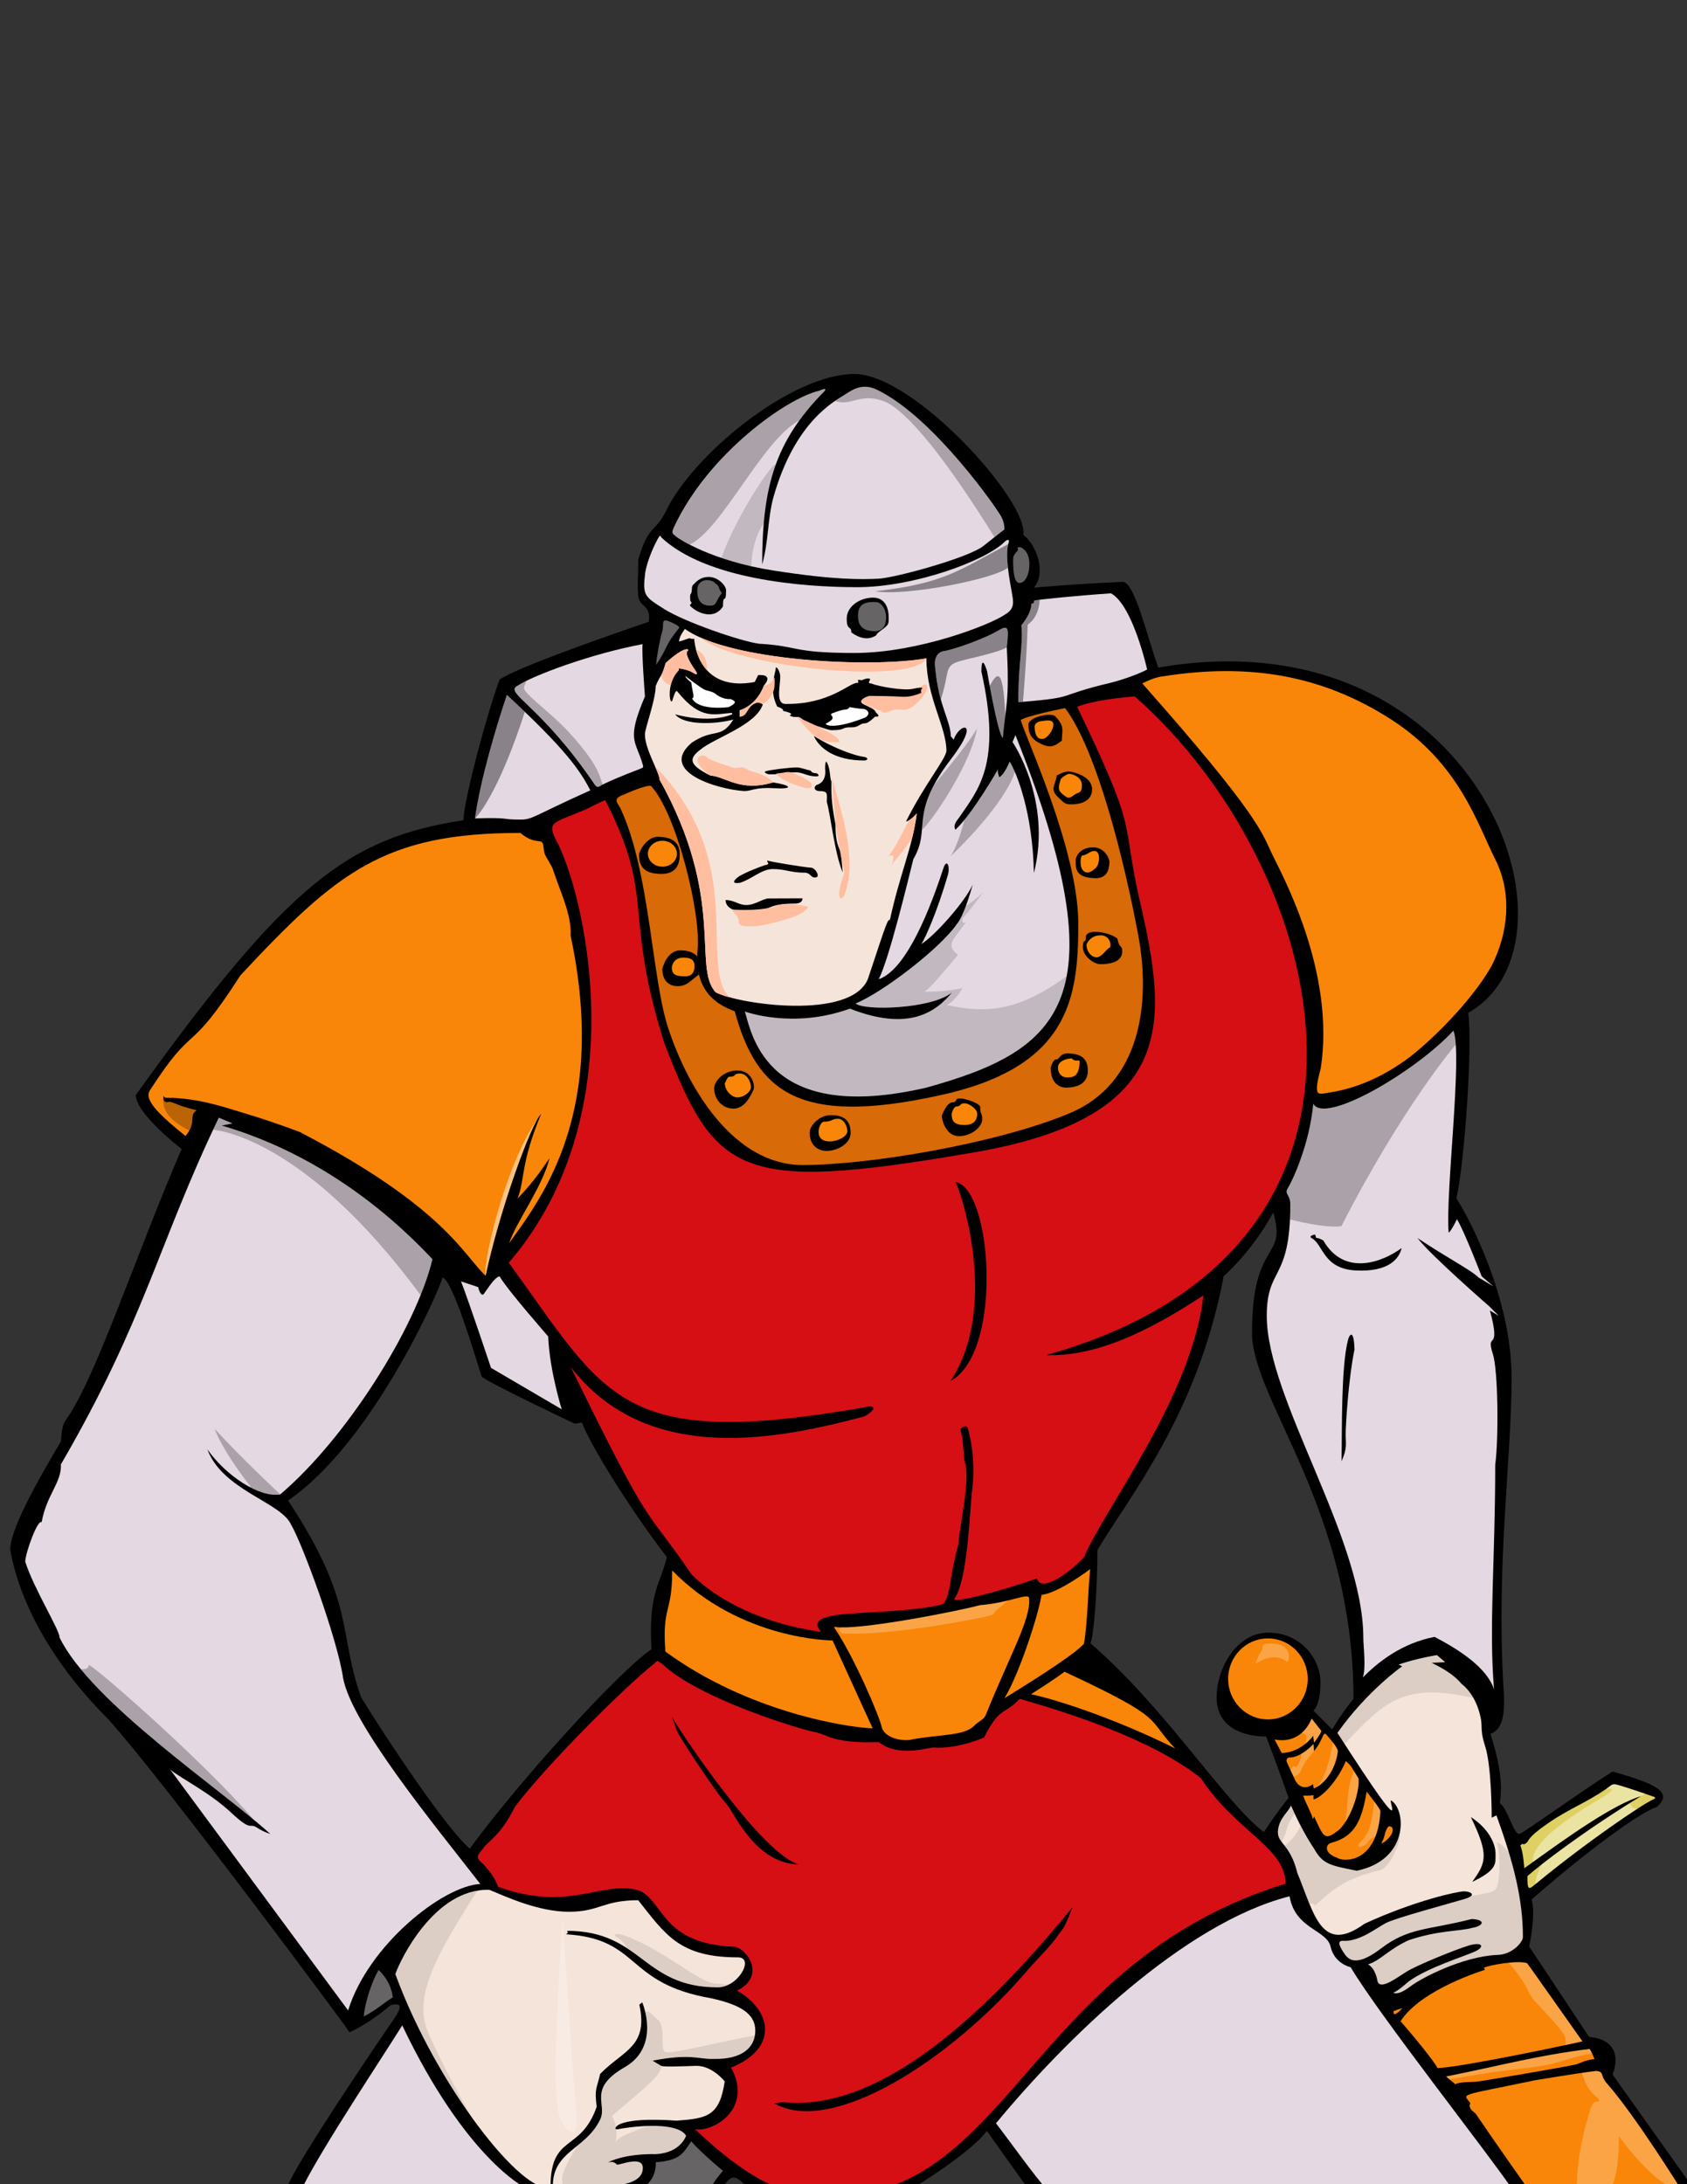 <?xml version="1.0" encoding="UTF-8" standalone="no"?>
<svg
   xmlns:dc="http://purl.org/dc/elements/1.1/"
   xmlns:cc="http://creativecommons.org/ns#"
   xmlns:rdf="http://www.w3.org/1999/02/22-rdf-syntax-ns#"
   xmlns:svg="http://www.w3.org/2000/svg"
   xmlns="http://www.w3.org/2000/svg"
   xmlns:sodipodi="http://sodipodi.sourceforge.net/DTD/sodipodi-0.dtd"
   xmlns:inkscape="http://www.inkscape.org/namespaces/inkscape"
   viewBox="0 0 816 1056"
   height="1056"
   width="816"
   xml:space="preserve"
   id="svg2"
   version="1.1"
   sodipodi:docname="dragonlair.svg"
   inkscape:version="0.92.4 (5da689c313, 2019-01-14)"><rect x="0" y="0" width="816" height="1056" fill="#333333" stroke="none"/><sodipodi:namedview
     pagecolor="#ffffff"
     bordercolor="#666666"
     borderopacity="1"
     objecttolerance="10"
     gridtolerance="10"
     guidetolerance="10"
     inkscape:pageopacity="0"
     inkscape:pageshadow="2"
     inkscape:window-width="1366"
     inkscape:window-height="715"
     id="namedview123"
     showgrid="false"
     inkscape:zoom="0.4469697"
     inkscape:cx="230.95624"
     inkscape:cy="597.59895"
     inkscape:window-x="-8"
     inkscape:window-y="22"
     inkscape:window-maximized="1"
     inkscape:current-layer="svg2" /><defs
     id="defs6" /><g
     transform="matrix(1.116,0,0,-1.116,65.688,1043.141)"
     id="g10"><path
       id="path12"
       style="fill:#000000;fill-opacity:1;fill-rule:nonzero;stroke:none"
       d="m 640.053,35.993 c 0,0 6.614,14.756 -10.175,16.282 l -25.948,39.176 c 0,0 3.053,14.245 1.018,20.351 24.422,21.369 46.808,37.649 54.439,40.193 6.614,6.106 0.508,9.667 -19.334,15.264 -12.21,-7.632 -37.649,-25.947 -40.193,-26.965 -2.544,-1.018 -5.089,10.684 -8.649,13.228 1.526,10.178 -1.017,20.352 -4.069,30.02 5.087,2.035 6.613,7.633 5.596,20.86 -3.052,53.93 3.562,98.702 3.562,133.299 0,34.597 -18.316,69.193 -23.912,77.842 3.562,15.772 7.123,67.668 5.088,80.387 54.438,30.523 4.526,173.489 -134.317,149.577 -5.088,14.245 -10.176,36.631 -15.264,37.14 -23.403,-1.018 -38.667,-2.544 -38.667,-2.544 5.597,6.614 1.017,18.825 -4.579,22.895 2.544,14.246 -47.316,69.702 -73.264,69.702 -25.947,0 -66.648,-32.053 -80.385,-56.983 -6.105,-13.228 -8.14,-6.613 -13.228,-23.403 0,-10.176 -0.509,-10.685 0,-15.773 0.509,-5.087 5.596,-3.561 4.579,-11.193 0,0 -54.438,-18.316 -64.614,-24.93 -5.088,-13.228 -15.263,-50.878 -15.772,-61.053 C 92.105,571.734 65.648,551.892 5e-4,460.311 0,452.171 19.881,436.938 19.881,436.938 5e-4,391.121 -17.283,337.7 -30.336,319.517 c -2.209,-3.186 -1.701,-7.764 -2.209,-9.29 -0.509,-1.526 -21.877,-35.105 -21.877,-46.808 2.544,-15.264 12.21,-43.246 42.737,-73.772 C 13.753,161.154 92.613,54.821 92.613,54.312 c 0,0 7.632,3.053 17.807,11.702 5.596,1.526 4.579,-1.526 1.018,-6.614 -3.562,-5.088 -42.737,-62.583 -45.79,-72.25 h 188.756 c 4.07,6.106 5.597,5.088 10.685,0 h 72.247 c 0,0 24.421,14.754 31.544,24.421 12.21,-17.298 17.807,-24.93 17.807,-24.93 H 675.158 L 640.053,35.993 M 223.509,220.259 c -14.829,-10.227 -58.294,-58.294 -78.749,-86.419 -9.716,8.181 -34.772,45.511 -47.044,65.453 -10.227,28.125 -2.045,40.397 -31.704,85.397 36.012,24.545 64.941,89.486 66.987,96.645 4.603,-2.046 13.807,-33.238 16.875,-42.954 2.557,-2.557 40.397,-20.454 40.397,-20.454 l 3.068,0.512 c 4.602,-11.761 23.011,-40.397 36.817,-58.294 -2.557,-11.249 -8.182,-15.341 -6.647,-39.886 m 295.05,-34.772 -8.182,8.182 c 0,0 3.068,2.045 3.068,12.273 0,10.227 -8.693,21.477 -22.5,21.477 -13.807,0 -22.499,-15.341 -22.499,-28.124 0,-12.783 11.249,-16.875 21.477,-16.875 0,0 5.113,-13.295 9.716,-26.59 0,0 -3.58,-4.091 -10.738,-14.829 -16.874,12.784 -42.954,54.203 -75.169,81.815 1.534,2.557 3.068,24.545 3.068,40.398 13.295,22.499 43.465,58.805 54.715,118.633 4.602,4.091 14.317,14.318 21.477,27.613 6.136,-20.965 -9.205,-11.249 -9.205,-52.157 0,-29.146 43.977,-76.191 43.977,-158.52 -6.136,-7.67 -9.204,-13.295 -9.204,-13.295 z"
       inkscape:connector-curvature="0" /><path
       id="path14"
       style="fill:#f98608;fill-opacity:1;fill-rule:nonzero;stroke:none"
       d="m 507.933,207.379 c 0,-9.691 -7.72,-17.548 -17.244,-17.548 -9.524,0 -17.244,7.856 -17.244,17.548 0,9.69 7.72,17.547 17.244,17.547 9.524,0 17.244,-7.856 17.244,-17.547 z"
       inkscape:connector-curvature="0" /><path
       id="path16"
       style="fill:#ffffff;fill-opacity:0.25;fill-rule:nonzero;stroke:none"
       d="m 494.723,222.447 c -2.973,0.425 -7.231,0.704 -6.35,-2.117 -2.47,-3.527 -2.999,-6.35 -2.999,-6.35 5.821,3.704 10.406,3.353 13.758,0.706 1.94,3.527 -0.705,7.231 -4.409,7.761 z"
       inkscape:connector-curvature="0" /><path
       id="path18"
       style="fill:#f98608;fill-opacity:1;fill-rule:nonzero;stroke:none"
       d="m 493.567,181.131 3.097,-5.85 c 0,0 7.572,-0.344 13.651,7.456 l 0.344,-2.982 c 0,0 2.639,3.326 3.212,5.047 l -4.244,5.392 c 0,0 -3.785,-11.357 -16.06,-9.062 z"
       inkscape:connector-curvature="0" /><path
       id="path20"
       style="fill:#ffffff;fill-opacity:0.25;fill-rule:nonzero;stroke:none"
       d="m 506.83,179.179 c 1.175,0.941 2.355,2.109 3.485,3.559 l 0.344,-2.982 c 0,0 2.639,3.326 3.212,5.047 l -4.244,5.392 c 0,0 -1.162,-3.488 -4.288,-6.207 2.181,-0.476 2.588,-1.484 1.491,-4.808 z"
       inkscape:connector-curvature="0" /><path
       id="path22"
       style="fill:#f98608;fill-opacity:1;fill-rule:nonzero;stroke:none"
       d="m 510.659,176.084 -0.23,3.097 c 0,0 -5.392,-6.079 -10.668,-5.85 -1.377,-0.459 -1.032,-1.721 -0.803,-2.18 0.23,-0.459 3.441,-7.456 3.441,-7.456 0,0 2.408,-5.735 7.8,-1.95 l 0.345,-1.835 c 4.358,1.605 9.521,7.915 10.438,16.174 0,1.721 -4.933,7.112 -4.933,7.112 0,0 -0.688,1.262 -1.491,-0.459 -0.804,-1.721 -1.721,-4.015 -3.9,-6.653 z"
       inkscape:connector-curvature="0" /><path
       id="path24"
       style="fill:#ffffff;fill-opacity:0.25;fill-rule:nonzero;stroke:none"
       d="m 510.659,176.084 -0.23,3.097 c 0,0 -2.277,-2.567 -5.32,-4.303 0.199,-2.169 -1.757,-5.657 -2.353,-5.742 -1.191,1.531 -2.241,-1.342 -2.241,-1.342 0.463,-1.005 0.941,-2.045 1.301,-2.826 5.193,2.382 0.769,2.042 8.843,11.116 z"
       inkscape:connector-curvature="0" /><path
       id="path26"
       style="fill:#ffffff;fill-opacity:0.25;fill-rule:nonzero;stroke:none"
       d="m 512.207,160.727 c 3.921,2.396 7.974,8.13 8.776,15.357 0,0.756 -0.953,2.221 -2.021,3.626 -2.513,-10.915 -3.43,-14.292 -6.756,-18.983 z"
       inkscape:connector-curvature="0" /><path
       id="path28"
       style="fill:#f98608;fill-opacity:1;fill-rule:nonzero;stroke:none"
       d="m 510.659,147.865 c 4.359,-9.292 4.474,-10.897 11.012,-5.735 5.449,5.449 8.948,17.32 8.26,22.139 -2.523,4.015 -3.212,5.851 -5.506,7.456 -4.589,-10.782 -12.045,-16.518 -13.995,-16.518 v 1.835 c -1.835,-0.344 -4.474,-0.23 -4.474,-0.23 1.491,-4.13 3.556,-7.455 4.015,-9.521 0.345,-1.377 0.689,0.573 0.689,0.573 z"
       inkscape:connector-curvature="0" /><path
       id="path30"
       style="fill:#ffffff;fill-opacity:0.25;fill-rule:nonzero;stroke:none"
       d="m 524.182,145.265 c 3.973,6.014 6.325,14.975 5.749,19.004 -0.799,1.27 -1.413,2.323 -1.953,3.219 -3.446,-7.88 -2.274,-14.025 -3.796,-22.223 z"
       inkscape:connector-curvature="0" /><path
       id="path32"
       style="fill:#f98608;fill-opacity:1;fill-rule:nonzero;stroke:none"
       d="m 533.486,158.533 c -2.18,-12.732 -5.161,-19.385 -15.256,-22.139 -2.639,-0.574 -3.441,-4.475 2.523,-6.539 2.409,-1.721 17.321,-2.867 18.697,20.189 0.115,0.917 -5.965,8.488 -5.965,8.488 z"
       inkscape:connector-curvature="0" /><path
       id="path34"
       style="fill:#ffffff;fill-opacity:0.25;fill-rule:nonzero;stroke:none"
       d="m 537.271,139.084 c 1.117,2.84 1.909,6.434 2.18,10.961 0.054,0.429 -1.248,2.313 -2.649,4.198 -1.299,-11.137 -2.658,-14.54 -6.316,-17.771 -2.042,-2.892 1.785,-2.127 3.316,0 1.531,2.127 3.47,2.612 3.47,2.612 z"
       inkscape:connector-curvature="0" /><path
       id="path36"
       style="fill:#f98608;fill-opacity:1;fill-rule:nonzero;stroke:none"
       d="m 539.796,136.165 c 1.262,0 4.703,3.212 4.933,5.276 0.23,2.064 -0.803,1.835 -1.262,2.064 -0.459,0.23 -1.263,-0.573 -2.065,-3.097 -0.459,-2.639 -1.605,-4.244 -1.605,-4.244 z"
       inkscape:connector-curvature="0" /><path
       id="path38"
       style="fill:#f98608;fill-opacity:1;fill-rule:nonzero;stroke:none"
       d="m 548.972,64.714 c -1.392,-0.278 -3.786,-1.262 -3.786,-1.262 -0.229,-1.262 0.115,-2.639 3.786,1.262 z"
       inkscape:connector-curvature="0" /><path
       id="path40"
       style="fill:#f98608;fill-opacity:1;fill-rule:nonzero;stroke:none"
       d="m 548.168,59.096 c 4.603,-5.252 15.372,-18.239 15.945,-20.304 9.291,0.115 59.535,10.668 62.861,11.586 -2.409,3.327 -22.254,31.66 -23.975,33.84 -3.9,1.376 -16.398,-0.802 -18.698,-1.95 l 0.459,-0.918 c 0,0 -27.53,-8.259 -36.593,-22.254 z"
       inkscape:connector-curvature="0" /><path
       id="path42"
       style="fill:#ffffff;fill-opacity:0.25;fill-rule:nonzero;stroke:none"
       d="m 619.486,48.712 c 4.022,0.857 6.79,1.474 7.488,1.666 -2.409,3.327 -22.254,31.66 -23.975,33.84 -1.605,0.566 -4.668,0.531 -7.876,0.213 8.336,-9.871 7.911,-12.424 10.122,-15.316 2.211,-2.892 13.948,-14.205 14.374,-17.352 0.426,-3.147 -0.134,-3.052 -0.134,-3.052 z"
       inkscape:connector-curvature="0" /><path
       id="path44"
       style="fill:#f98608;fill-opacity:1;fill-rule:nonzero;stroke:none"
       d="m 567.896,35.123 4.016,-3.327 C 574.32,33 579.126,32.598 582,33 c 2.874,0.402 37.632,6.252 42.335,7.399 2.064,0.574 2.754,1.605 7.915,2.294 0,0 -1.607,3.9 -2.18,4.359 -22.484,-2.753 -37.625,-6.997 -62.174,-11.93 z"
       inkscape:connector-curvature="0" /><path
       id="path46"
       style="fill:#ffffff;fill-opacity:0.25;fill-rule:nonzero;stroke:none"
       d="m 631.177,45.125 c -0.42,0.891 -0.859,1.73 -1.107,1.928 -22.484,-2.753 -37.625,-6.997 -62.174,-11.93 l 1.476,-1.223 c 24.902,4.428 31.452,4.429 39.787,5.789 8.335,1.36 13.246,4.066 22.018,5.436 z"
       inkscape:connector-curvature="0" /><path
       id="path48"
       style="fill:#f98608;fill-opacity:1;fill-rule:nonzero;stroke:none"
       d="m 606.554,33.52 c -34.758,-7.227 -31.087,-5.507 -28.105,-9.98 -1.032,-1.721 0.574,-3.211 2.18,-4.358 8.604,-12.727 22.827,-32.802 22.827,-32.802 h 66.183 c 0,0 -19.501,31.431 -31.66,45.31 -3.671,4.015 -1.262,5.391 -4.933,5.85 -8.832,-1.032 -26.492,-4.019 -26.492,-4.019 z"
       inkscape:connector-curvature="0" /><path
       id="path50"
       style="fill:#ffffff;fill-opacity:0.25;fill-rule:nonzero;stroke:none"
       d="m 666.4,-13.62 h 3.238 c 0,0 -19.501,31.431 -31.66,45.31 -3.671,4.015 -1.262,5.391 -4.933,5.85 -1.782,-0.208 -3.924,-0.496 -6.207,-0.823 C 628.625,30 631.375,27.75 633.25,26.125 c 3,-2.75 -0.875,-0.875 -2,-3.125 -2.75,-6.875 -6.998,-23.99 -6.624,-36.62 h 14.387 C 643.25,-7.375 642.75,9.375 642.75,9.375 647.375,3 657.176,-9.115 666.4,-13.62 Z"
       inkscape:connector-curvature="0" /><path
       id="path52"
       style="fill:#ded063;fill-opacity:1;fill-rule:nonzero;stroke:none"
       d="m 600.106,135.218 c 1.287,-3.092 1.7,-9.861 1.7,-9.861 19.723,14.282 38.426,27.544 50.667,31.284 -24.483,-14.962 -43.526,-29.584 -49.307,-34.684 -0.123,-6.343 0.592,-5.914 3.451,-3.483 21.089,17.442 46.181,34.602 51.184,36.746 1.572,0.786 0.214,1.073 -1.216,1.573 -1.43,0.5 -12.582,4.359 -15.155,4.86 -1.643,0.357 -2.144,-0.572 -3.932,-1.787 -9.293,-6.434 -15.757,-8.366 -25.5,-15.085 -9.743,-6.719 -7.812,-7.505 -9.528,-8.649 -1.716,-1.143 -0.858,0.644 -2.365,-0.914 z"
       inkscape:connector-curvature="0" /><path
       id="path54"
       style="fill:#ffffff;fill-opacity:0.4;fill-rule:nonzero;stroke:none"
       d="m 650.874,151.164 c -10.115,-6.504 -28.327,-19.517 -44.256,-32.691 -0.04,3.311 2.682,8.508 2.682,8.508 8.044,6.3 21.626,16.173 38.108,26.522 1.161,-1.393 1.338,-2.469 3.466,-2.339 z"
       inkscape:connector-curvature="0" /><path
       id="path56"
       style="fill:#ffffff;fill-opacity:0.4;fill-rule:nonzero;stroke:none"
       d="m 652.474,156.641 c -11.464,-3.503 -28.597,-15.356 -46.925,-28.579 -1.07,8.069 14.91,18.918 27.624,26.499 7.932,4.782 7.838,5.361 4.327,5.305 1.787,1.215 2.288,2.145 3.932,1.787 1.977,-0.385 9.014,-2.751 12.819,-4.054 -0.433,-0.122 -1.777,-0.958 -1.777,-0.958 z"
       inkscape:connector-curvature="0" /><path
       id="path58"
       style="fill:#d60f14;fill-opacity:1;fill-rule:nonzero;stroke:none"
       d="m 433,633 c -19,-1.5 -25,-4.5 -25,-4.5 25.5,-53 19.5,-47 26,-79 12.5,-54 22,-99 -73.5,-114.5 C 261,418 251,426 229,483 c -18,57.5 -3.5,62 -25.5,105 -2,-0.5 -7.833,-3.667 -7.833,-3.667 -14,-6 -17.334,-5.333 -14,-12.666 12,-20.666 36.666,-118.001 -20,-184 C 204.333,329 209.5,306.5 315.667,325 c 5.833,1.5 4.833,-1.5 -0.167,-4 -34.5,-9 -93,-22.5 -127,21.5 36.073,-73.629 30.852,-58.466 52.5,-90 12.307,-12.102 32.272,-21.428 56.061,-24.766 -6.375,7.044 6.986,7.677 21.938,8.496 12.5,0.684 26.004,1.846 31.055,3.697 1.48,1.848 2.043,4.334 2.54,6.571 0.497,2.237 1.243,9.445 3.978,19.389 0.745,10.191 5.469,28.587 2.485,36.292 -0.497,6.712 -0.745,10.689 -1.491,12.43 -0.746,1.74 2.485,2.982 2.982,1.491 0.497,-1.491 3.978,-13.423 1.74,-28.586 -1.243,-15.909 -2.412,-37.85 -7.428,-45.369 -1.48,-2.218 17.636,2.469 35.751,8.753 1.958,-7.274 16.718,4.967 20.398,9.273 8.452,20.384 46.981,69.851 51.704,113.351 C 438.104,357.364 415.732,346.924 394.603,347.67 560.5,394 517,559 433,633 M 353.045,336.384 c 20.616,30.673 5.783,78.946 2.263,86.237 0,0 0.867,-0.064 2.012,-0.754 14.08,-7.794 17.851,-73.666 -4.274,-85.483 z"
       inkscape:connector-curvature="0" /><path
       id="path60"
       style="fill:#d60f14;fill-opacity:1;fill-rule:nonzero;stroke:none"
       d="m 461.667,164.333 c -21.334,17 -57.666,28.332 -76,33.666 -3,1 -2.333,1.001 -4,-0.666 -5.667,-5.334 -7.666,-2.668 -14,-15.334 -10.334,-4.333 -18.668,-4.666 -21.334,-4.333 -2.666,0.333 -15.333,-4.667 -24.333,2.333 -20.334,-0.666 -22,3.334 -27.667,4.334 -5.667,1 -50.334,14.332 -66.334,29.666 -2.667,1.667 -1.666,1.335 -3.333,0.001 -13.901,-11.124 -46.666,-44 -60.333,-62 -6.667,-13.333 -12,-14.999 -14,-18.333 -1.333,-1.667 -3.333,-3.334 -1,-5.334 2.333,-2 6.667,-7.334 7.667,-11 31.334,-11.333 44.692,3.091 61.334,-1.666 10.666,-5 9.666,-23 41,-24.334 5,-0.333 14.333,-12.334 1.333,-19 C 277,62.667 277.334,46.667 258,39 268,20.667 249.333,10.666 242.333,12.333 c 23.333,-22.333 37,-25.666 37,-25.666 0,0 34.667,0 45.334,0 57,18 75.333,101.666 173.666,132 0,15.666 -21.666,22.666 -36.666,45.666 M 256,153.25 c -4.75,5 -20.75,29.5 -21.5,31.75 -0.75,2.25 -2.25,6 -2.25,6 6,-10 39.25,-59.25 55,-64 -18.5,0.5 -27.25,21.25 -31.25,26.25 M 400.75,97.75 C 396.785,91.785 392.367,87.8 387,81.75 352.75,41.5 301.178,9.357 276.75,23.5 c -1.25,0 3.75,0.5 3.75,0.5 20.75,-2 60.25,4.25 125.5,84.5 -3.75,-9.75 -4,-9 -5.25,-10.75 z"
       inkscape:connector-curvature="0" /><path
       id="path62"
       style="fill:#d86a07;fill-opacity:1;fill-rule:nonzero;stroke:#000000;stroke-width:1;stroke-linecap:butt;stroke-linejoin:miter;stroke-miterlimit:4;stroke-dasharray:none;stroke-opacity:1"
       d="m 211.5,591 c -6,-2 -3,-4.5 -2,-6.5 13,-27.5 13.5,-74 21,-96 9,-27 29,-59 58.5,-59 29.5,0 85,9.5 116,22.5 31,13 35.5,48 30,77.5 -5.5,29.5 -17.5,80 -32,99 0,0 -18,-3.5 -20,-5.5 1,-5.5 25,-56 25,-88.5 0,-32.5 -4,-62 -60.5,-74 -60,-13 -78,1.5 -87.5,36.5 -10,3.5 -17.5,10.5 -16,26.5 1.5,16 -9.412,59.649 -20.412,71.149 -2,1 -12.088,-3.649 -12.088,-3.649 z"
       inkscape:connector-curvature="0" /><path
       id="path64"
       style="fill:#000000;fill-opacity:1;fill-rule:nonzero;stroke:none"
       d="m 218.112,564.222 c 0,-5.403 2.843,-8.104 9.668,-8.104 6.825,0 7.962,4.549 7.962,8.531 0,3.982 -1.991,7.536 -9.526,7.536 -4.692,0 -8.104,-5.972 -8.104,-7.962 z"
       inkscape:connector-curvature="0" /><path
       id="path66"
       style="fill:#f98608;fill-opacity:1;fill-rule:nonzero;stroke:none"
       d="m 234.542,564.861 c 0,-3.101 -2.818,-5.616 -6.296,-5.616 -3.477,0 -6.295,2.515 -6.295,5.616 0,3.103 2.818,5.617 6.295,5.617 3.478,0 6.296,-2.514 6.296,-5.617 z"
       inkscape:connector-curvature="0" /><path
       id="path68"
       style="fill:#000000;fill-opacity:1;fill-rule:nonzero;stroke:none"
       d="m 228.208,514.884 c 0,-4.834 2.702,-7.394 6.683,-7.394 3.981,0 5.545,2.417 9.1,4.977 l -0.284,7.252 c 0,0 -1.279,3.27 -7.678,3.27 -6.114,0 -7.82,-8.104 -7.82,-8.104 z"
       inkscape:connector-curvature="0" /><path
       id="path70"
       style="fill:#f98608;fill-opacity:1;fill-rule:nonzero;stroke:none"
       d="m 232.331,515.595 c 0,-3.27 1.849,-3.839 5.972,-3.839 2.986,0 3.839,2.275 3.839,4.123 0,1.848 -0.143,3.981 -4.835,3.981 -4.692,0 -4.976,-4.266 -4.976,-4.266 z"
       inkscape:connector-curvature="0" /><path
       id="path72"
       style="fill:#000000;fill-opacity:1;fill-rule:nonzero;stroke:none"
       d="m 250.673,463.271 c 0,-4.55 3.27,-8.815 8.389,-8.815 2.986,0 5.972,1.99 8.673,8.246 0.711,1.707 -0.569,8.247 -6.967,8.247 -6.256,0 -10.095,-4.835 -10.095,-7.678 z"
       inkscape:connector-curvature="0" /><path
       id="path74"
       style="fill:#f98608;fill-opacity:1;fill-rule:nonzero;stroke:none"
       d="m 255.365,464.835 c 0.142,-2.701 2.985,-5.545 5.403,-5.545 2.417,0 5.83,2.133 5.83,4.55 0,2.417 -1.848,5.83 -4.834,5.83 -2.986,0 -1.137,-1.422 -4.55,-1.422 -0.854,0 -1.991,-3.128 -1.991,-3.128"
       inkscape:connector-curvature="0" /><path
       id="path76"
       style="fill:#000000;fill-opacity:1;fill-rule:nonzero;stroke:none"
       d="m 292.048,444.218 c 0,-5.119 2.986,-8.104 7.394,-8.104 4.408,0 10.379,2.986 10.379,7.82 0,4.834 -2.417,7.678 -8.389,7.678 -5.972,0 -9.384,-5.261 -9.384,-7.394 z"
       inkscape:connector-curvature="0" /><path
       id="path78"
       style="fill:#f98608;fill-opacity:1;fill-rule:nonzero;stroke:none"
       d="m 300.722,440.237 c 3.555,0 7.678,2.133 7.678,4.408 0,2.275 -1.563,5.403 -4.123,5.403 -2.56,0 -2.56,-1.28 -6.114,-1.28 -1.848,0 -4.976,-8.531 2.56,-8.531 z"
       inkscape:connector-curvature="0" /><path
       id="path80"
       style="fill:#000000;fill-opacity:1;fill-rule:nonzero;stroke:none"
       d="m 349.349,451.47 c 0,-2.417 1.991,-8.957 7.394,-8.957 5.402,0 10.095,3.982 10.095,7.252 0,3.27 -0.853,1.848 -0.853,5.403 0,1.422 -6.256,3.697 -8.816,3.697 -2.559,0 -0.854,-1.706 -3.271,-1.706 -2.417,0 -4.55,-5.688 -4.55,-5.688 z"
       inkscape:connector-curvature="0" /><path
       id="path82"
       style="fill:#f98608;fill-opacity:1;fill-rule:nonzero;stroke:none"
       d="m 353.614,452.181 c 0,-2.986 0.852,-4.835 5.686,-4.835 4.835,0 5.403,3.27 5.403,4.977 0,1.706 -3.413,4.55 -5.688,4.408 -2.274,-0.142 -0.854,-1.138 -3.555,-1.422 -1.279,-0.426 -1.848,-3.128 -1.848,-3.128 z"
       inkscape:connector-curvature="0" /><path
       id="path84"
       style="fill:#000000;fill-opacity:1;fill-rule:nonzero;stroke:none"
       d="m 396.553,472.228 c -0.142,-7.251 4.408,-8.673 6.399,-8.673 1.99,0 9.384,-5e-4 9.668,6.967 0.284,6.967 -4.976,7.82 -8.673,7.82 -3.697,0 -3.412,-2.56 -4.977,-2.56 -1.564,0 -2.417,-3.555 -2.417,-3.555 z"
       inkscape:connector-curvature="0" /><path
       id="path86"
       style="fill:#f98608;fill-opacity:1;fill-rule:nonzero;stroke:none"
       d="m 399.681,472.228 c 0,-2.275 1.422,-4.265 3.839,-4.265 2.417,0 5.402,0 5.545,6.825 0,1.28 -1.563,-0.569 -3.412,1.422 -3.128,-0.142 -5.972,-1.565 -5.972,-3.982 z"
       inkscape:connector-curvature="0" /><path
       id="path88"
       style="fill:#000000;fill-opacity:1;fill-rule:nonzero;stroke:none"
       d="m 411.767,528.673 c 0,-2.986 -1.28,-0.284 -1.28,-4.266 0,-3.981 4.835,-7.394 7.536,-7.394 2.701,0 9.526,0.284 9.526,5.545 0,2.844 -1.279,1.138 -2.133,5.545 -3.128,2.701 -13.649,4.692 -13.649,0.569 z"
       inkscape:connector-curvature="0" /><path
       id="path90"
       style="fill:#f98608;fill-opacity:1;fill-rule:nonzero;stroke:none"
       d="m 412.051,525.545 c 0,-3.128 2.132,-5.545 4.407,-5.545 2.275,0 4.693,4.123 5.546,4.123 0.853,0 0.852,5.403 -3.84,5.403 -4.691,0 -6.113,-3.982 -6.113,-3.982 z"
       inkscape:connector-curvature="0" /><path
       id="path92"
       style="fill:#000000;fill-opacity:1;fill-rule:nonzero;stroke:none"
       d="m 407.358,561.802 c 0,-3.566 10e-4,-7.393 8.674,-7.536 6.113,0 5.83,5.829 5.972,6.967 0.142,1.138 -1.849,6.398 -7.109,6.398 -5.261,0 -7.536,-3.555 -7.536,-5.83 z"
       inkscape:connector-curvature="0" /><path
       id="path94"
       style="fill:#f98608;fill-opacity:1;fill-rule:nonzero;stroke:none"
       d="m 415.463,566.068 c -1.849,0 -2.985,-1.707 -5.261,-1.991 -0.711,0 -1.351,-4.764 0.427,-6.54 1.777,-1.777 3.91,-0.355 5.545,1.28 1.635,1.635 2.133,7.252 -0.711,7.252 z"
       inkscape:connector-curvature="0" /><path
       id="path96"
       style="fill:#000000;fill-opacity:1;fill-rule:nonzero;stroke:none"
       d="m 399.111,598.341 c -0.711,-3.839 -2.844,-5.688 0.427,-8.815 3.271,-3.128 3.272,-3.27 6.257,-3.27 2.985,0 8.673,0.996 8.673,6.54 0,5.545 -7.678,7.393 -9.811,7.678 -2.133,0.285 -5.688,-1.848 -5.688,-1.848"
       inkscape:connector-curvature="0" /><path
       id="path98"
       style="fill:#f98608;fill-opacity:1;fill-rule:nonzero;stroke:none"
       d="m 400.96,597.346 c -0.995,-3.128 -1.563,-4.835 0.569,-6.54 2.133,-1.706 2.701,-2.417 4.834,-0.711 2.133,1.706 3.696,0.569 3.696,4.408 0,3.839 -4.407,4.976 -5.545,4.976 -1.138,0 -3.555,-2.133 -3.555,-2.133 z"
       inkscape:connector-curvature="0" /><path
       id="path100"
       style="fill:#000000;fill-opacity:1;fill-rule:nonzero;stroke:none"
       d="m 386.884,620.806 c 0,-4.146 1.28,-6.399 5.83,-8.531 4.55,-2.133 6.54,0.142 8.673,1.564 -0.143,3.697 1.635,6.043 -2.844,10.522 -1.849,1.848 -11.659,-0.284 -11.659,-3.555 z"
       inkscape:connector-curvature="0" /><path
       id="path102"
       style="fill:#f98608;fill-opacity:1;fill-rule:nonzero;stroke:none"
       d="m 389.585,619.526 c 0.142,-3.697 1.422,-4.977 3.271,-4.977 1.849,0 4.834,3.555 4.834,6.256 0,2.702 -4.122,1.564 -4.691,1.564 -0.569,0 -3.413,-0.426 -3.413,-2.417"
       inkscape:connector-curvature="0" /><path
       id="path104"
       style="fill:#f98608;fill-opacity:1;fill-rule:nonzero;stroke:#000000;stroke-width:1;stroke-linecap:butt;stroke-linejoin:miter;stroke-miterlimit:4;stroke-dasharray:none;stroke-opacity:1"
       d="m 435.71,638.47 c 50.9,-57.415 52.121,-65.151 56.193,-73.703 4.072,-8.551 27.691,-50.9 21.175,-92.842 -3.665,-13.438 -0.815,-11.809 4.479,-10.994 5.294,0.815 17.103,3.257 30.947,12.623 10.586,6.922 30.538,26.468 39.497,42.349 7.329,14.252 9.259,31.762 1.629,46.828 -7.63,15.066 -15.474,41.535 -45.199,60.673 -29.726,19.139 -61.486,24.839 -99.764,18.731 -4.072,-0.407 -9.773,-3.665 -9.773,-3.665"
       inkscape:connector-curvature="0" /><path
       id="path106"
       style="fill:#f98608;fill-opacity:1;fill-rule:nonzero;stroke:none"
       d="m 166.673,573.872 c -59.022,0 -79.499,-16.863 -121.356,-61.732 -23.188,-36.136 -19.273,-18.971 -39.148,-49.687 -2.409,-3.613 1.506,-8.733 15.358,-19.875 5.119,6.023 1.163,8.733 4.818,11.142 -9.034,2.108 -10.539,3.914 -12.045,3.613 -2.409,-0.602 -2.71,1.506 -2.108,2.71 0,0 0,-0.903 0.903,-0.903 14.454,0 26.5,-4.517 33.727,-6.625 7.227,-2.108 16.864,-5.42 24.091,-8.13 63.238,-32.823 71.368,-53.903 80.703,-62.334 5.722,27.102 19.574,65.948 24.091,70.164 -9.034,-21.682 -6.926,-28.005 -10.239,-36.738 8.131,8.432 12.045,15.057 13.852,17.466 -3.312,-12.949 -14.755,-28.006 -17.465,-36.738 14.247,19.892 42.89,56.579 26.6,133.195 0.501,9.24 -4.568,19.006 -7.93,29.416 -3.613,6.625 -3.312,4.818 -3.914,9.636 -0.603,3.613 -3.011,-0.301 -9.937,5.42 z"
       inkscape:connector-curvature="0" /><path
       id="path108"
       style="fill:#ffffff;fill-opacity:0.5;fill-rule:nonzero;stroke:none"
       d="m 151.616,382.051 c 5.722,27.102 19.574,65.948 24.091,70.164 C 160.75,433 150.231,387.602 151.616,382.051 Z"
       inkscape:connector-curvature="0" /><path
       id="path110"
       style="fill:#000000;fill-opacity:0.25;fill-rule:nonzero;stroke:none"
       d="m 23.2,444.94 c 2.481,4.42 0.006,6.71 3.144,8.78 -9.034,2.108 -10.539,3.914 -12.045,3.613 -1.525,-0.381 -2.206,0.324 -2.346,1.199 -0.344,-4.719 2.373,-9.119 11.247,-13.592 z"
       inkscape:connector-curvature="0" /><path
       id="path112"
       style="fill:#f5e4da;fill-opacity:1;fill-rule:nonzero;stroke:none"
       d="m 333.833,578.833 c 7.834,15.834 17.5,27.334 17.5,30.667 0,10.333 -8.666,23.166 -8.666,40 -24.834,-4.333 -85.667,-1 -104.667,12.75 0,0 -2.75,-3.5 -2.5,-5.5 l 4.5,1.5 c 0,0 1,-0.5 2,-0.25 0.5,-6.5 4.75,-22.75 26.25,-18.75 l 1.5,3 c 0,0 7,0.75 2.5,-4.5 -2.25,-6 -6.5,-9.5 -10.5,-10.75 v -2.75 c 3.75,0.25 2.75,4.5 7.25,6 2,0.25 2.75,-0.75 2.75,-0.75 -3,-9 -21,-14.5 -27,-19.5 -4.5,-3.5 -6,-6.25 4.25,-11.25 6.75,-0.5 12.75,-7.25 27.25,-3 8,-1.25 9,-3 0.5,-2.5 -8.5,0.5 -9.75,-1.25 -13,-1.25 -11.75,0.75 -37.5,8.5 -22.75,21 9.75,6.5 12.5,1.25 18,10 -7.25,-2 -21.25,-2.75 -25.25,2.25 0,0 14.25,-4.25 24.75,0 l -0.114,0.636 C 250.917,625.417 244.917,622.5 234.833,635 c -0.5,0.75 -1,0.584 -2.25,-3.667 -1.083,-2.917 -2.917,7.333 2.667,12.916 l 0.167,0.917 c 0,0 4.417,-0.5 6.75,-2.333 1.25,-0.5 1.25,0.167 0.5,1.25 -0.75,1.083 -5.25,7.333 -3.417,8.75 0.834,0.5 -0.834,2.583 -9.584,-5.333 -2.083,-7.167 -2,-4.25 -4.333,-10 -0.084,-6.417 -4.667,-18.084 -4.667,-21 0,-6.417 6.333,-16.416 6.333,-19.5 28.834,-51.666 14.166,-81.166 24.334,-92.166 C 261,499.666 310,492.5 317.333,510.666 c 8.334,25.166 8.5,25.666 9.5,25.5 4.334,20 9.834,31.5 11.667,46.166 0,0 -2.667,-3.167 -4.667,-3.5 m -59.208,20.417 c -0.625,0 -3,0.875 -1.5,1.375 1.5,0.5 10,1.625 13.5,1.625 1.25,0 4.75,-1.125 4.75,-1.125 1.875,0 0.875,-1.375 3.5,-1.375 0.5,0 2.125,-1.375 0,-1.375 -3.875,0 -5.75,1.75 -8.625,1.75 -6.125,0 -4.375,-0.875 -11.625,-0.875 m 11.053,-55.971 c -13.178,0 -10.522,-3.688 -19.914,-3.688 -9.392,0 -10.129,3.688 -10.129,5.212 3.737,0 5.655,-2.164 8.949,-2.164 3.884,0 7.277,2.852 9.735,2.852 1.131,0 11.801,0.049 14.653,0.049 0,-1.524 -1.278,-2.262 -3.294,-2.262 m 8.506,11.309 c -1.721,0 -1.77,2.065 -4.327,2.065 -6.146,0 -8.162,1.574 -13.964,1.574 -4.868,-0.147 -8.851,-4.327 -14.014,-5.95 -4.671,-0.689 -1.868,1.869 -0.246,2.901 0,0 3.196,1.967 10.964,4.721 0.393,0 1.524,0.295 1.524,0.688 0,0.639 -0.442,0.246 -0.442,1.328 1.574,-0.59 16.963,-3.048 18.586,-3.048 2.212,0 3.294,-2.655 3.294,-3.245 0,-0.59 -0.147,-1.033 -1.376,-1.033 M 299.5,587.25 c 0,3.5 0.75,4.75 -3.25,4.75 -1.625,0 -2.875,1.25 -1.25,2.625 4.75,1.375 3.75,6.625 3.75,7.25 0,0.625 0,2.25 0.5,3 2,-3.125 1.375,-7 2.25,-8.75 0,-4.5 -0.25,-8.25 1.75,-18.5 0,-7.125 1.125,-9.25 1.75,-10.875 0.625,-1.625 0.5,0.5 1.375,-10 -3.625,8.75 -5.25,25.125 -6.875,30.5 m 16.25,18 c -12.875,0 -19.537,5.363 -21.875,10.625 9.375,-5.875 18.875,-8.75 21.375,-9 2.5,-0.25 2.125,-1.625 0.5,-1.625 z"
       inkscape:connector-curvature="0" /><path
       id="path114"
       style="fill:#ffbe9f;fill-opacity:1;fill-rule:nonzero;stroke:none"
       d="m 342.667,649.5 c -22.569,-3.938 -74.872,-1.544 -98.485,9.247 16.075,-13.477 93.094,-20.795 98.485,-9.247 z"
       inkscape:connector-curvature="0" /><path
       id="path116"
       style="fill:#ffbe9f;fill-opacity:1;fill-rule:nonzero;stroke:none"
       d="m 336.494,571.669 c 0.85,3.478 1.544,6.971 2.006,10.664 0,0 -1.664,-1.975 -3.349,-2.97 C 331,571.5 328.5,566.25 326,563.75 c 4.25,2 1.5,-3.75 1.5,-3.75 0,0 5.488,6.338 8.994,11.669 z"
       inkscape:connector-curvature="0" /><path
       id="path118"
       style="fill:#ffbe9f;fill-opacity:1;fill-rule:nonzero;stroke:none"
       d="m 227.635,642.038 c 0.516,0.873 1.017,1.972 2.031,5.462 8.75,7.917 10.417,5.833 9.584,5.333 -1.833,-1.417 2.667,-7.667 3.417,-8.75 0.75,-1.083 0.75,-1.75 -0.5,-1.25 -2.333,1.833 -6.75,2.333 -6.75,2.333 L 235.25,644.25 c -1.829,-1.829 -2.862,-4.159 -3.387,-6.362 -1.625,1.598 -4.228,4.15 -4.228,4.15 z"
       inkscape:connector-curvature="0" /><path
       id="path120"
       style="fill:#ffbe9f;fill-opacity:1;fill-rule:nonzero;stroke:none"
       d="m 249,598.75 c 6.75,-0.5 12.75,-7.25 27.25,-3 -4.646,4.629 -8.489,3.951 -11.427,5.76 -2.938,1.809 -3.843,-0.226 -6.781,0.904 -2.938,1.13 -9.041,2.713 -10.85,4.521 -1.809,1.808 -8.363,-0.999 1.809,-8.185 z"
       inkscape:connector-curvature="0" /><path
       id="path122"
       style="fill:#ffbe9f;fill-opacity:1;fill-rule:nonzero;stroke:none"
       d="m 257.283,502.676 c -2.579,0.71 -4.63,1.453 -5.95,2.158 -10.167,11 4.5,40.5 -24.334,92.166 0,1.142 -0.868,3.231 -1.96,5.734 40.688,-41.459 18.601,-85.873 32.244,-100.059 z"
       inkscape:connector-curvature="0" /><path
       id="path124"
       style="fill:#ffbe9f;fill-opacity:1;fill-rule:nonzero;stroke:none"
       d="m 231.863,637.888 c -3.208,0.693 -4.228,4.15 -4.228,4.15"
       inkscape:connector-curvature="0" /><path
       id="path126"
       style="fill:#ffbe9f;fill-opacity:1;fill-rule:nonzero;stroke:none"
       d="m 277.481,599.587 c 2.712,-3.442 10.172,-5.594 12.884,-6.239 2.712,-0.645 2.939,1.076 2.261,2.152 -0.678,1.075 -7.912,5.163 -10.399,4.733 -2.486,-0.43 -4.747,-0.645 -4.747,-0.645 z"
       inkscape:connector-curvature="0" /><path
       id="path128"
       style="fill:#ffbe9f;fill-opacity:1;fill-rule:nonzero;stroke:none"
       d="m 314.25,631.75 c 0.75,-3.25 8.25,-4.25 9.5,-5.5 1.25,-1.25 3.5,1.75 8.5,1 5,-0.75 11,8 10.75,9.5 -0.25,1.5 -0.25,2.5 -4.25,-0.5 C 324,634.5 313.5,635 314.25,631.75 Z"
       inkscape:connector-curvature="0" /><path
       id="path130"
       style="fill:#000000;fill-opacity:1;fill-rule:nonzero;stroke:none"
       d="m 277.375,645.5 c 0.25,-1.625 -3.375,-8.875 0.625,-16.875 3.25,-1.125 2.5,-1.875 2.5,-1.875 5.625,-1.25 2.875,-1.875 2.875,-1.875 0,0 0.625,-1 3.875,-0.75 3.625,-1.625 2.25,-3.125 3.25,-3 3.5,0 9.125,-2.75 11.125,-2.75 6.5,0 3.75,1.375 8.75,1.25 3.125,0 3.375,1.75 5.75,1.75 1.5,0 4.25,2.875 4.25,2.875 1.25,0 2.5,-0.125 0.375,1.875 -0.5,1.375 -2.125,1.875 -5.125,3.375 -3,1.5 0.125,3.125 2.25,3.75 2.875,0 10,-0.125 14.375,-0.375 4.375,-0.25 8.25,1.75 8.25,1.75 0,0 -0.625,0.875 0.25,1.75 0.562,0.562 -0.75,0.625 -4.25,-0.125 -3.5,-0.75 -14.125,0.875 -17.75,2.375 -1.125,0 -1.25,0.375 -0.625,1.375 0.625,1 -1.125,1.125 -3.5,0 -3.25,0.75 -0.375,-1.125 -2,-1.125 -3.5,0 -11.875,-9.375 -31,-9.125 -5.125,0 -1.5,10.125 -2.5,13.25 -1,3.125 -1.75,2.5 -1.75,2.5 z"
       inkscape:connector-curvature="0" /><path
       id="path132"
       style="fill:#ffbe9f;fill-opacity:1;fill-rule:nonzero;stroke:none"
       d="m 301.74,597.669 c 3.391,-12.659 11.303,-34.585 5.651,-49.956 -1.13,-3.843 -4.973,-3.616 -0.226,9.042 -4.521,18.309 -5.425,40.914 -5.425,40.914 z"
       inkscape:connector-curvature="0" /><path
       id="path134"
       style="fill:#ffbe9f;fill-opacity:1;fill-rule:nonzero;stroke:none"
       d="m 258.041,540.706 c 3.843,-3.843 3.165,-4.521 3.391,-5.878 0.226,-1.356 4.747,-2.487 14.467,0 9.72,2.487 13.337,3.843 15.597,7.008 -4.747,1.356 -9.042,1.356 -12.659,0.904 -6.781,-3.164 -20.796,-2.034 -20.796,-2.034 z"
       inkscape:connector-curvature="0" /><path
       id="path136"
       style="fill:#ffffff;fill-opacity:1;fill-rule:nonzero;stroke:none"
       d="m 241.125,632.125 c 1.325,-2.838 6.625,-4.75 15.875,-3.75 3.375,1.75 3.375,2.5 0.75,3.5 -2.625,-0.25 -5.375,1.25 -6.5,2.25 -1.125,1 -3.5,1.25 -4.875,1.875 -1.375,0.625 -7.5,5.25 -7.875,5.625 -0.375,0.375 -1,0.125 2.25,-2.625 0.625,-4.875 1.625,-6.375 0.375,-6.875 z"
       inkscape:connector-curvature="0" /><path
       id="path138"
       style="fill:#ffffff;fill-opacity:1;fill-rule:nonzero;stroke:none"
       d="m 302.375,625.875 c -3.375,-1 3,-1.5 -3.25,-4.625 -0.625,-0.25 2.25,-3.125 16.75,2.5 2.875,1.375 1.625,3.75 -0.875,3.875 -2.5,0.125 -4.75,0.625 -5.625,0.75 -1.25,-1.75 -1.5,-0.25 -7,-2.5 z"
       inkscape:connector-curvature="0" /><path
       id="path140"
       style="fill:#ffbe9f;fill-opacity:1;fill-rule:nonzero;stroke:none"
       d="m 286.523,624.114 c 4.295,-4.521 8.137,-11.98 18.31,-10.85 1.583,2.486 -18.31,10.85 -18.31,10.85 z"
       inkscape:connector-curvature="0" /><path
       id="path142"
       style="fill:#ffbe9f;fill-opacity:1;fill-rule:nonzero;stroke:none"
       d="m 242.79,653.451 c 0.782,-2.972 2.235,-6.375 4.825,-9.174 0.02,4.176 -1.243,7.567 -4.825,9.174 z"
       inkscape:connector-curvature="0" /><path
       id="path144"
       style="fill:#ffbe9f;fill-opacity:1;fill-rule:nonzero;stroke:none"
       d="m 272.247,637.734 c -2.25,-6 -6.5,-9.5 -10.5,-10.75 v -2.75 c 3.75,0.25 2.75,4.5 7.25,6 2,0.25 2.75,-0.75 2.75,-0.75 2.566,2.042 4.887,4.741 5.076,8.057 0.189,3.316 -0.095,3.79 -0.095,3.79 0,0 -1.337,-3.545 -4.481,-3.596 z"
       inkscape:connector-curvature="0" /><path
       id="path146"
       style="fill:#f98608;fill-opacity:1;fill-rule:nonzero;stroke:none"
       d="m 232.49,254.346 c 0,-18.912 -4.436,-15.157 -2.958,-35.121 35.861,-26.249 78.746,-32.904 89.837,-33.273 l -17.375,38.079 c 0,0 -39.928,0 -69.504,30.315 z"
       inkscape:connector-curvature="0" /><path
       id="path148"
       style="fill:#f98608;fill-opacity:1;fill-rule:nonzero;stroke:none"
       d="m 302.733,229.576 c 8.133,-11.831 19.593,-38.079 20.703,-43.625 2.219,-5.176 10.721,-5.545 12.94,-4.806 11.831,2.218 21.814,1.478 26.619,5.545 2.03,2.322 4.174,2.7 5.308,4.843 10.713,26.595 19.536,41.341 18.905,50.667 0,2.898 -7.688,-1.765 -21.426,-2.899 -7.941,-2.269 -53.69,-11.343 -63.017,-9.326 z"
       inkscape:connector-curvature="0" /><path
       id="path150"
       style="fill:#ffffff;fill-opacity:0.25;fill-rule:nonzero;stroke:none"
       d="m 378.239,241.394 c -3.309,-0.81 -7.487,-1.682 -12.458,-2.093 -7.251,-2.071 -46.023,-9.816 -59.808,-9.612 -1.527,-0.254 -1.248,-2.206 0.425,-2.624 20.353,-1.255 63.149,7.108 64.822,8.085 1.673,0.977 -1.714,-0.476 7.02,6.244 z"
       inkscape:connector-curvature="0" /><path
       id="path152"
       style="fill:#f98608;fill-opacity:1;fill-rule:nonzero;stroke:none"
       d="m 376.504,199.036 c 18.942,11.546 32.11,20.564 34.456,23.632 1.624,9.562 1.624,22.37 2.706,32.292 0,0 -13.529,-10.282 -21.106,-11.185 -1.443,-9.201 -9.922,-34.817 -16.056,-44.739 z"
       inkscape:connector-curvature="0" /><path
       id="path154"
       style="fill:#f98608;fill-opacity:1;fill-rule:nonzero;stroke:none"
       d="m 450.5,177.25 c -21.601,10.801 -47.5,20.25 -62.5,23.5 12.25,7.75 14.5,9.75 14.5,9.75 45,-21 35,-19.75 48,-33.25 z"
       inkscape:connector-curvature="0" /><path
       id="path156"
       style="fill:#e4d8e2;fill-opacity:1;fill-rule:nonzero;stroke:none"
       d="m 271.484,690.139 c 0,33.584 5.49,53.281 26.802,74.916 0,0 2.261,2.261 -2.26,0.323 -13.885,-3.229 -47.791,-27.125 -62.645,-58.77 -1.615,-3.229 -0.323,-3.229 0.646,-4.198 0.969,-0.969 15.5,-10.656 42.302,-14.854 26.802,-4.198 38.426,-3.876 45.531,-3.552 7.104,0.323 39.073,9.042 45.531,14.209 6.458,5.167 9.041,7.104 9.041,7.104 0,0 0.322,2.26 -1.292,5.489 -1.614,3.229 -28.739,42.302 -52.957,54.573 -6.459,3.552 -10.657,1.149 -14.854,-1.615 -4.197,-2.764 -21.635,-11.302 -31,-44.562 -2.583,-9.688 -1.938,-18.407 -4.844,-29.062 z"
       inkscape:connector-curvature="0" /><path
       id="path158"
       style="fill:#000000;fill-opacity:0.15;fill-rule:nonzero;stroke:none"
       d="m 266.812,689.37 c -4.849,1.095 -9.177,2.345 -12.974,3.629 6.473,18.923 24.381,44.645 23.321,39.846 -2.647,-7.499 -4.2,-15.587 -4.994,-24.778 -5.64,-8.237 -5.353,-18.697 -5.353,-18.697 z"
       inkscape:connector-curvature="0" /><path
       id="path160"
       style="fill:#000000;fill-opacity:0.25;fill-rule:nonzero;stroke:none"
       d="m 287.626,752.612 c 3.012,4.151 6.54,8.261 10.66,12.443 0,0 2.261,2.261 -2.26,0.323 -13.885,-3.229 -47.791,-27.125 -62.645,-58.77 -1.615,-3.229 -0.323,-3.229 0.646,-4.198 0.341,-0.341 2.366,-1.765 6.018,-3.648 14.222,6.778 31.564,45.463 47.583,53.851 z"
       inkscape:connector-curvature="0" /><path
       id="path162"
       style="fill:#000000;fill-opacity:0.25;fill-rule:nonzero;stroke:none"
       d="m 303.008,761 c 1.909,1.312 3.419,2.17 4.319,2.763 4.197,2.764 8.396,5.167 14.854,1.615 24.218,-12.271 51.343,-51.343 52.957,-54.573 1.614,-3.229 1.292,-5.489 1.292,-5.489 0,0 -1.27,-0.954 -4.261,-3.307 -19.989,32.25 -37.96,55.332 -48.205,58.991 -10.245,3.659 -13.866,-2.482 -20.957,5e-4 z"
       inkscape:connector-curvature="0" /><path
       id="path164"
       style="fill:#e4d8e2;fill-opacity:1;fill-rule:nonzero;stroke:none"
       d="m 220.786,686.587 c -1.215,-9.983 -0.323,-10.333 8.396,-15.823 8.719,-5.49 33.234,-13.962 40.984,-14.931 17.438,-0.969 13.886,-4 41.334,-4 27.447,0 58.796,12.149 65.254,16.67 4.521,2.583 3.553,5.812 2.906,9.688 -0.646,3.875 -3.229,16.145 -1.292,21.635 0.35,1.067 -0.437,1.527 -1.88,0.084 C 367.834,691.5 337,680.333 312.667,680.333 c -24.334,0 -65.5,3.5 -84.834,21.5 -0.43,0.859 -0.584,1.27 -1.663,-0.683 -1.079,-1.952 -4.421,-8.713 -5.385,-14.563 z"
       inkscape:connector-curvature="0" /><path
       id="path166"
       style="fill:#000000;fill-opacity:0.4;fill-rule:nonzero;stroke:none"
       d="m 378.002,688.789 c -0.406,3.717 -0.546,7.545 0.12,10.212 -21.715,-11.604 -27.895,-17.027 -57.535,-20.433 12.613,-2.271 51.261,5.179 57.415,10.22 z"
       inkscape:connector-curvature="0" /><path
       id="path168"
       style="fill:#000000;fill-opacity:1;fill-rule:nonzero;stroke:none"
       d="m 319.5,675.812 c -5.625,0 -11.375,-3.75 -11.375,-9.125 0,-5.375 2,-2.875 2,-5.938 3.5,-2.562 7,-3.375 10.188,-1.625 1.688,0.938 -0.812,0 3.5,3.062 2.625,2 2.5,2.375 2.5,5.062 0,4 -1.5,8.562 -6.812,8.562 z"
       inkscape:connector-curvature="0" /><path
       id="path170"
       style="fill:#000000;fill-opacity:1;fill-rule:nonzero;stroke:none"
       d="m 240.333,672.167 c 3.341,-3.359 10.499,-6 14.166,-0.167 0,6.167 1.333,0.401 1.333,7 0,1.974 -3.434,5.775 -7.443,5.775 -4.009,0 -5.841,-2.454 -6.844,-3.457 -1.002,-1.002 -0.035,-3.007 -1.244,-4.217 -0.139,-1.59 0.069,-2.765 0.069,-2.765 1.383,-1.244 -0.767,-1.438 -0.038,-2.17 z"
       inkscape:connector-curvature="0" /><path
       id="path172"
       style="fill:#666464;fill-opacity:1;fill-rule:nonzero;stroke:none"
       d="m 243.344,678.899 c 0,-3.18 0.899,-6.567 5.53,-6.567 2.973,0 2.281,1.659 4.839,5.046 0.414,0.415 0.138,0.76 0.138,0.76 -1.625,1.625 -0.346,2.35 -2.765,3.94 -1.935,2.074 -7.742,2.212 -7.742,-3.18 z"
       inkscape:connector-curvature="0" /><path
       id="path174"
       style="fill:#666464;fill-opacity:1;fill-rule:nonzero;stroke:none"
       d="m 313.016,668.135 c 0,-2.663 0.386,-6.868 7.358,-6.868 4.099,0 4.835,3.644 4.835,6.061 0,2.733 -1.577,6.587 -4.66,6.587 -3.083,0 -7.533,0 -7.533,-5.781 z"
       inkscape:connector-curvature="0" /><path
       id="path176"
       style="fill:#666464;fill-opacity:1;fill-rule:nonzero;stroke:none"
       d="m 382.392,696.869 c 0,-1.41 -2.147,-1.611 -2.147,-4.631 0,-5.973 0.605,-10.067 2.752,-10.067 2.147,0 4.296,2.886 4.296,8.322 0,5.436 -3.423,7.182 -4.027,7.182 -1.611,0 -1.141,-0.671 -0.873,-0.805 z"
       inkscape:connector-curvature="0" /><path
       id="path178"
       style="fill:#e4d8e2;fill-opacity:1;fill-rule:nonzero;stroke:none"
       d="m 375.75,615 c 1.313,14.449 3,15.75 1.75,39.25 1,9 0.75,10 -4.25,7 -5,-3 -18.5,-8 -23.75,-8.75 -4.25,-1.5 -3,-7.25 -3,-7.25 1.5,-16.5 6.5,-22.25 6.75,-29.5 l 1.25,-1.5 c 2.5,7.5 12,8.75 -1.25,-8.5 C 334.75,581.5 345,576.25 337,562.5 c -2.25,-9 -10.5,-43.25 -15,-52 10.25,3.5 20,23.5 28,48 1.5,4.5 3,1 2,-2.75 -4.75,-16.25 -9.75,-27.25 -11.5,-30 6,3.75 19,18.5 22.25,25.75 -3,-10.5 -5.25,-15.25 -7,-17.25 -7,-10.25 -32,-29.5 -43.75,-34.25 3.5,-3.25 32.75,-2.5 41.75,4.75 -7,-8.5 -18.75,-17 -44.25,-7 -24.75,-9 -45.5,-1.25 -45.5,-1.25 3.25,-11.25 10.25,-48.75 78.5,-33 58.75,16.25 84.5,38.25 38.75,152.75 l -1.25,-3 c 0,0 17.25,-25.25 9.25,-56.75 -0.5,26.25 -7.5,43.5 -10.5,48.25 -2.5,-6 -4.5,-6.75 -4.5,-6.75 0,0 -1,2.5 -0.5,3.5 0,0 -11,-19.25 -18.5,-26.25 -1,1.75 0,3.25 1.75,5.5 8,11.75 18.5,23 9.5,63 0,8.75 2.5,0 2.5,0 0,0 4.5,-26.5 6.75,-28.75 z"
       inkscape:connector-curvature="0" /><path
       id="path180"
       style="fill:#000000;fill-opacity:0.25;fill-rule:nonzero;stroke:none"
       d="m 340.722,575.151 c 0.455,5.261 0.56,10.8 5.215,19.483 17.605,21.096 18.65,24.651 18.65,24.651 -2.092,-13.801 -17.619,-38.084 -23.865,-44.135 z"
       inkscape:connector-curvature="0" /><path
       id="path182"
       style="fill:#000000;fill-opacity:0.25;fill-rule:nonzero;stroke:none"
       d="m 381.004,600.295 c -0.858,1.988 -1.64,3.483 -2.254,4.455 -2.5,-6 -4.5,-6.75 -4.5,-6.75 0,0 -1,2.5 -0.5,3.5 0,0 -7.686,-13.45 -14.589,-21.953 -3.147,-12.119 -6.075,-15.883 -6.075,-15.883 25.093,24.256 27.918,36.631 27.918,36.631 z"
       inkscape:connector-curvature="0" /><path
       id="path184"
       style="fill:#000000;fill-opacity:0.4;fill-rule:nonzero;stroke:none"
       d="m 377.5,654.25 c 0.106,0.962 0.199,1.833 0.273,2.618 0.619,6.55 -0.059,7.061 -4.523,4.382 -5,-3 -18.5,-8 -23.75,-8.75 -4.25,-1.5 -3,-7.25 -3,-7.25 0.51,-5.607 1.424,-9.973 2.418,-13.579 4.462,13.856 0.427,14.866 11.147,17.388 10.721,2.522 14.941,3.822 17.435,5.19 z"
       inkscape:connector-curvature="0" /><path
       id="path186"
       style="fill:#000000;fill-opacity:0.4;fill-rule:nonzero;stroke:none"
       d="m 376.854,624.713 c -0.35,-2.731 -0.741,-5.72 -1.105,-9.713 -1.553,1.553 -4.177,14.655 -5.655,22.626 2.835,4.749 5.766,10.039 6.76,-12.913 z"
       inkscape:connector-curvature="0" /><path
       id="path188"
       style="fill:#000000;fill-opacity:0.15;fill-rule:nonzero;stroke:none"
       d="M 403.464,511.819 C 398.152,483.601 375.547,472.641 342.5,463.5 c -68.25,-15.75 -75.25,21.75 -78.5,33 0,0 20.75,-7.75 45.5,1.25 25.5,-10 37.25,-1.5 44.25,7 -9,-7.25 -38.25,-8 -41.75,-4.75 11.75,4.75 36.75,24 43.75,34.25 1.115,1.275 2.434,3.667 4.021,7.952 5.591,3.693 7.735,6.341 7.735,6.341 0,0 -7.189,-9.964 -9.081,-11.478 -0.631,-2.144 0.504,-2.523 1.387,-1.892 -5.802,-7.946 -8.955,-9.964 -3.405,-14.126 -9.964,-11.604 -13.243,-15.766 -14.883,-15.892 9.081,-0.378 16.774,1.514 16.774,1.514 0,0 -3.278,-6.054 -6.937,-7.315 17.658,-3.91 31.431,-2.564 52.103,12.466 z"
       inkscape:connector-curvature="0" /><path
       id="path190"
       style="fill:#666464;fill-opacity:1;fill-rule:nonzero;stroke:none"
       d="m 232.667,664.833 c -5.667,2.833 -3.5,-0.334 -4.5,-3.667 -1,-3.333 -2.333,-10.334 -2.667,-14.5 5.333,7.833 3.501,8 9.834,15.834 1,0.834 -2.667,2.333 -2.667,2.333 z"
       inkscape:connector-curvature="0" /><path
       id="path192"
       style="fill:#e4d8e2;fill-opacity:1;fill-rule:nonzero;stroke:none"
       d="m 219.667,655.667 c -22.553,-4.229 -47.666,-13.667 -54.166,-18 -6.167,-3.167 9.5,-7.833 33.166,-42.5 1.5,-2.5 2.501,-0.833 3.667,-0.333 7.667,3.667 15.167,6.333 16.334,6.833 1.167,0.5 1.5,0.5 1,2 -3,10.334 -7.167,10.167 1,29.334 0,0 -1.5,19.666 -1,22.666 z"
       inkscape:connector-curvature="0" /><path
       id="path194"
       style="fill:#000000;fill-opacity:0.25;fill-rule:nonzero;stroke:none"
       d="m 202.333,594.833 c -1.167,-0.5 -2.167,-2.167 -3.667,0.333 -23.666,34.667 -39.333,39.334 -33.166,42.5 0.898,0.599 2.151,1.294 3.703,2.061 -0.743,-3.335 -3.081,-2.51 4.345,-9.11 7.426,-6.6 11.826,-9.9 19.251,-18.976 7.425,-9.076 8.069,-12.577 9.535,-16.808 z"
       inkscape:connector-curvature="0" /><path
       id="path196"
       style="fill:#e4d8e2;fill-opacity:1;fill-rule:nonzero;stroke:none"
       d="m 160.833,633.667 c -4.585,-13.752 -11.334,-36 -13.834,-53.5 14.5,0.5 12,-0.5 18.334,-0.5 6.833,-0.167 4.667,0.5 31.666,12.667 -4.667,9 -11,18 -36.166,41.333 z"
       inkscape:connector-curvature="0" /><path
       id="path198"
       style="fill:#000000;fill-opacity:0.4;fill-rule:nonzero;stroke:none"
       d="m 147,580.167 c 2.5,17.5 9.248,39.748 13.834,53.5 2.817,-2.612 5.398,-5.044 7.767,-7.317 C 158.975,596.378 150.151,583.068 147,580.167 Z"
       inkscape:connector-curvature="0" /><path
       id="path200"
       style="fill:#e4d8e2;fill-opacity:1;fill-rule:nonzero;stroke:none"
       d="m 382.5,630.5 c 27.385,2.28 14.167,2.333 41,8.666 9.667,2.667 14.833,5.5 14.833,5.5 0,0 -6.166,27.834 -15.666,33 C 409.833,676.833 390.833,675 389.333,674.5 c 0.334,-1.333 -1.166,-1.333 -1.166,-1.333 0,0 0.499,-3.333 -4.334,-9.334 C 384.667,654.667 382.5,648.5 382.5,630.5 Z"
       inkscape:connector-curvature="0" /><path
       id="path202"
       style="fill:#000000;fill-opacity:0.4;fill-rule:nonzero;stroke:none"
       d="m 384.506,630.668 c -0.644,-0.055 -1.312,-0.111 -2.006,-0.169 0,18 2.167,24.166 1.333,33.333 4.833,6 4.334,9.334 4.334,9.334 0,0 1.5,0 1.166,1.333 0.274,0.091 1.136,0.228 2.438,0.394 -0.412,-7.15 -3.85,-9.764 -5.225,-10.863 -0.413,-14.576 -2.04,-33.362 -2.04,-33.362 z"
       inkscape:connector-curvature="0" /><path
       id="path204"
       style="fill:#e4d8e2;fill-opacity:1;fill-rule:nonzero;stroke:none"
       d="m 140.949,379.593 c 3.406,-8.67 13.006,-37.468 13.006,-37.468 l 30.656,-17.96 c 0,0 -5.264,16.722 -5.883,31.585 0,0 -17.65,20.127 -21.057,26.011 -2.167,-0.309 -5.265,-5.574 -6.503,-7.122 -1.548,-2.787 -2.787,2.478 -2.787,2.478 z"
       inkscape:connector-curvature="0" /><path
       id="path206"
       style="fill:#e4d8e2;fill-opacity:1;fill-rule:nonzero;stroke:none"
       d="M 35.976,450.505 C 9.655,395.696 4.082,363.183 -32.458,300.322 c 0.31,-8.051 -6.193,-13.005 -8.36,-25.082 -1.548,1.549 -6.812,-12.386 -7.122,-17.031 3.716,-11.767 15.173,-30.037 14.863,-32.823 13.625,-28.179 70.291,-65.956 91.348,-85.155 0,0 -2.477,0.619 -5.883,2.787 -3.406,2.168 -1.857,-2.167 -11.148,6.503 -9.29,8.67 -21.366,14.554 -26.321,18.579 13.935,-18.889 61.621,-83.297 77.104,-104.353 8.67,28.178 40.874,53.88 57.286,54.809 -19.508,25.082 -55.738,69.053 -59.454,89.181 -2.477,17.031 -17.65,58.212 -22.605,66.573 -4.335,9.6 -29.727,14.863 -36.23,32.514 8.051,-11.457 22.605,-21.058 31.585,-19.509 28.488,24.154 58.834,72.151 65.957,101.878 -27.56,29.418 -59.455,48.616 -91.349,57.906 l 4.645,0.929 z"
       inkscape:connector-curvature="0" /><path
       id="path208"
       style="fill:#000000;fill-opacity:0.25;fill-rule:nonzero;stroke:none"
       d="m 33.49,445.264 c 0,0 1.636,3.471 2.486,5.241 l 5.883,-2.478 -4.645,-0.929 c 31.894,-9.29 63.789,-28.488 91.349,-57.906 -1.144,-4.774 -2.887,-10.021 -5.125,-15.563 -51.401,69.772 -89.947,71.636 -89.947,71.636 z"
       inkscape:connector-curvature="0" /><path
       id="path210"
       style="fill:#000000;fill-opacity:0.25;fill-rule:nonzero;stroke:none"
       d="M 62.606,287.313 C 59.103,286.709 54.751,287.802 50.268,290.04 36.897,307.009 34.18,315.703 34.18,315.703 45.41,303.387 62.606,287.313 62.606,287.313 Z"
       inkscape:connector-curvature="0" /><path
       id="path212"
       style="fill:#000000;fill-opacity:0.25;fill-rule:nonzero;stroke:none"
       d="m -23.865,211.615 c 18.71,-22.696 54.481,-48.279 74.859,-65.12 -20.993,24.49 -67.136,64.946 -71.35,66.969 0,-2.36 -3.509,-1.849 -3.509,-1.849 z"
       inkscape:connector-curvature="0" /><path
       id="path214"
       style="fill:#666464;fill-opacity:1;fill-rule:nonzero;stroke:none"
       d="m 105.114,81.097 c -2.456,-4.145 -5.833,-13.509 -6.293,-19.956 5.833,3.07 7.061,4.76 12.587,8.29 -0.921,7.521 -6.294,11.974 -6.294,11.974"
       inkscape:connector-curvature="0" /><path
       id="path216"
       style="fill:#f5e4da;fill-opacity:1;fill-rule:nonzero;stroke:none"
       d="m 112.5,79.5 c 17.75,-48.5 55.5,-96.25 67.25,-92.25 0,23.25 13,14.75 20,34.75 -1,8.25 0,7.5 1.5,14.25 10,10.25 21,11.75 17,30 l 1.25,1 c 0,0 8,-18.5 -7,-27.75 C 195,29.75 205,23 201,16 194.75,3.5 180.5,2.75 180.75,-12.75 c 20.25,-0.25 39,-1 39,8.25 0,5.75 -10.625,0.875 -11.25,1.5 -1.25,1.25 -2.25,1.25 -3.75,1 0,0 6.75,3.75 20.5,3.5 11,0.5 13.25,8 13.25,8 -3,5 -16.25,5 -28.5,3 -2.75,-0.75 -2,0.5 -2,0.5 0,0 1,4.75 26.5,3 13.25,1 18.5,2 20.75,17 0,0 -5.25,6.75 -12.25,6.75 -7.5,-0.25 -14.25,-0.5 -15.25,0 -1,0.5 -3.75,2.25 -3.75,2.25 17,3.25 19.75,0.5 26.5,0.75 12,-0.25 18,4.75 18,12.25 0,7.5 -6.75,11.25 -19,14 -37.75,6.5 -30.5,25.75 -63,27.75 0,0 1.5,1 0.25,1.5 32.75,0 32.75,-24.5 65.5,-24.5 9,0 16,13 8.75,13 -25.5,0 -31.5,10 -43.25,24.75 -15.25,0 -16.75,-5 -30,-5 -13.25,0 -27.25,6.5 -34.5,9.5 C 129.5,116.75 114.5,85.5 112.5,79.5 Z"
       inkscape:connector-curvature="0" /><path
       id="path218"
       style="fill:#000000;fill-opacity:0.1;fill-rule:nonzero;stroke:none"
       d="M 257.619,75.273 C 256,74.342 254.17,73.75 252.25,73.75 c -20.673,0 -28.296,9.762 -39.344,16.962 -1.854,3.897 -4.728,4.742 -5.234,5.334 -0.507,0.592 5e-4,1.435 4.394,0.084 18.169,-6.76 31.859,-20.619 39.803,-20.788 2.451,0.084 3.135,-0.812 5.75,-0.068 z"
       inkscape:connector-curvature="0" /><path
       id="path220"
       style="fill:#000000;fill-opacity:0.1;fill-rule:nonzero;stroke:none"
       d="M 220.852,62.883 C 222.24,56.835 222.93,45.932 212.5,39.5 195,29.75 205,23 201,16 198.586,11.172 194.979,8.097 191.475,5.247 184.667,-5.667 183.666,-9.633 185.666,-12.816 c 18.268,-0.24 34.084,-0.18 34.084,8.316 0,5.75 -10.625,0.875 -11.25,1.5 -1.25,1.25 -2.25,1.25 -3.75,1 0,0 6.75,3.75 20.5,3.5 11,0.5 13.25,8 13.25,8 -2.014,3.357 -8.649,4.46 -16.5,4.217 -11,-4.05 -13.334,-5.383 -14,-7.05 C 209.333,14 206.333,18 206.333,18 224,33 227.5,35.833 227.75,39.75 227.821,40.866 224,42 224,42 c 17,3.25 19.75,0.5 26.5,0.75 10.863,-0.227 16.81,3.85 17.839,10.19 C 249.333,49.333 232.333,45.001 230.333,45.667 c -4,-0.334 0,10.334 -4,14 -4,3.666 -4.629,4.432 -5.481,3.216 z"
       inkscape:connector-curvature="0" /><path
       id="path222"
       style="fill:#000000;fill-opacity:0.1;fill-rule:nonzero;stroke:none"
       d="M 145.69,17.346 C 133.386,34.46 120.772,56.898 112.5,79.5 c 1.85,5.55 14.821,32.701 35.55,36.152 C 130.667,88.333 120,69.999 126.666,54.333 c 6.667,-15.666 19.023,-36.987 19.023,-36.987 z"
       inkscape:connector-curvature="0" /><path
       id="path224"
       style="fill:#ffffff;fill-opacity:0.25;fill-rule:nonzero;stroke:none"
       d="M 185,103.667 C 180.333,33 182.333,26.333 183,20.333 c 0.666,-6 9.334,-16.667 8,-2 -1.333,14.667 -6,85.334 -6,85.334 z"
       inkscape:connector-curvature="0" /><path
       id="path226"
       style="fill:#f5e4da;fill-opacity:1;fill-rule:nonzero;stroke:none"
       d="m 589.71,148.269 -2.042,-1.022 c 0,0 0.055,21.947 -2.807,30.879 -2.861,8.932 -0.363,7.913 -2.861,15.823 -2.498,7.91 -7.347,11.228 -7.347,11.228 -3.828,4.594 -9.441,7.401 -13.015,9.188 l 5.869,0.255 -3.572,3.062 c 0,0 -8.422,-1.275 -16.588,-4.083 l 1.531,-0.766 c 0,0 -15.057,-10.463 -28.071,-28.837 34.451,-53.591 20.161,-26.029 23.733,-29.602 6.124,-4.594 6.889,-25.521 -15.312,-30.113 -11.738,2.297 -14.802,2.807 -18.629,9.697 0,0 -4.849,6.891 -9.952,18.631 -0.622,-2.488 -5.104,-5.358 -5.614,-10.973 -0.511,-5.614 5.358,-5.614 8.421,-18.374 7.146,-17.1 10.208,-35.728 29.093,-21.948 22.201,10.208 40.574,14.036 43.127,14.036 2.553,0 6.126,-1.532 0.256,-3.318 -5.87,-1.786 -29.858,-8.166 -34.196,-10.463 -4.338,-2.297 -11.483,-8.165 -18.629,-7.655 -2.552,0 -1.276,-2.552 0.255,-4.849 1.531,-2.297 4.34,-7.655 16.333,1.531 11.993,9.187 20.414,7.911 39.299,12.76 6.38,-0.256 5.104,-3.062 0.256,-3.828 -5.359,-1.531 -14.803,-1.021 -27.562,-5.359 -8.932,-4.083 -11.993,-8.677 -17.607,-10.463 3.317,-1.786 4.083,-7.146 4.083,-7.146 1.02,-4.338 8.167,1.275 12.76,4.083 4.593,2.808 20.926,9.441 26.795,11.229 5.869,1.787 7.145,-0.511 2.807,-2.552 -4.338,-2.041 -20.416,-6.892 -28.837,-13.016 -2.296,-2.041 -5.104,-4.338 -6.635,-4.849 0,0 1.786,-1.531 7.146,2.552 5.359,4.083 22.968,13.015 37.514,13.78 7.146,0 11.483,5.87 11.483,7.656 0,16.077 -3.773,31.645 -11.483,52.825 m -10.456,-28.82 c 5.884,8.291 7.488,11.41 -0.624,28.079 7.845,-5.081 10.697,-11.588 10.697,-15.867 0,-4.279 0.892,-6.953 -10.073,-12.212 z"
       inkscape:connector-curvature="0" /><path
       id="path228"
       style="fill:#e4d8e2;fill-opacity:1;fill-rule:nonzero;stroke:none"
       d="m 586.903,366.975 3.827,-2.297 -4.083,4.083 c 0,0 -25.519,22.202 -31.133,29.603 13.015,-8.677 23.111,-13.779 26.484,-17.098 l 6.435,-3.828 -5.104,4.338 c 0,0 -7.655,19.905 -10.718,24.754 0,0 -2.298,-4.848 -3.573,-5.869 -1.531,16.843 6.125,77.323 2.042,87.531 -16.588,-17.863 -55.888,-40.831 -60.736,-31.645 -1.609,-17.719 -9.185,-33.685 -10.973,-36.493 -1.787,-2.807 1.02,-2.552 1.02,-7.146 0,-33.43 -10.208,-26.795 -10.208,-48.232 0,-35.981 41.852,-96.207 41.852,-139.59 0,-3.572 1.276,-13.27 -0.255,-17.098 6.891,6.891 16.843,14.801 31.134,17.608 11.229,-5.869 22.712,-13.524 25.774,-22.712 -2.297,27.306 0.51,55.122 0.51,97.228 1.531,11.229 1.276,41.086 -1.02,47.976 -3.317,10.464 3.828,9e-4 -1.275,18.886 m -64.309,-65.329 c 0.255,13.015 -0.255,41.086 2.808,52.57 0.511,2.297 2.552,5.104 2.807,-4.083 -2.552,-12.249 -3.828,-32.41 -3.828,-36.748 0,-4.338 0.766,-5.869 -1.786,-11.739 m 6.125,82.683 c -14.291,0.766 -14.036,11.483 -19.14,14.035 -1.531,1.02 1.531,1.531 1.531,1.531 l 0.511,-1.531 c 0.766,0.255 3.062,-1.02 3.062,-1.02 8.933,-15.566 25.265,-9.697 33.941,-3.317 -1.02,-4.594 -5.614,-10.463 -19.905,-9.697 z"
       inkscape:connector-curvature="0" /><path
       id="path230"
       style="fill:#000000;fill-opacity:0.25;fill-rule:nonzero;stroke:none"
       d="m 572.104,482.19 c -0.185,2.664 -0.512,4.725 -1.022,6.001 -16.588,-17.863 -55.888,-40.831 -60.736,-31.645 -1.609,-17.719 -9.185,-33.685 -10.973,-36.493 -1.787,-2.807 1.02,-2.552 1.02,-7.146 0,-2.35 -0.051,-4.502 -0.145,-6.481 17.43,-4.302 22.314,-2.865 22.314,-2.865 26.436,51.721 49.541,78.628 49.541,78.628 z"
       inkscape:connector-curvature="0" /><path
       id="path232"
       style="fill:#000000;fill-opacity:0.1;fill-rule:nonzero;stroke:none"
       d="m 547.701,140.073 c -1.608,-6.619 -6.944,-13.408 -18.473,-15.793 -11.738,2.297 -14.802,2.807 -18.629,9.697 0,0 -2.471,3.512 -5.741,9.792 0,0 -2.018,-5.043 -6.955,-8.641 1.786,-2.297 4.02,-5.487 5.551,-11.867 1.933,-4.623 3.565,-9.358 5.294,-13.535 1.587,0.946 2.356,-0.591 2.356,-0.591 10.088,9.607 16.237,12.394 28.15,15.372 4.899,0.961 9.896,15.468 8.447,15.565 z"
       inkscape:connector-curvature="0" /><path
       id="path234"
       style="fill:#000000;fill-opacity:0.1;fill-rule:nonzero;stroke:none"
       d="m 595.159,132.014 c 4.044,-13.485 6.034,-24.894 6.034,-36.57 0,-1.786 -4.338,-7.656 -11.483,-7.656 -14.546,-0.766 -32.154,-9.697 -37.514,-13.78 -5.359,-4.083 -7.146,-2.552 -7.146,-2.552 1.531,0.511 4.339,2.808 6.635,4.849 8.421,6.124 24.499,10.975 28.837,13.016 4.338,2.041 3.062,4.339 -2.807,2.552 -5.869,-1.787 -22.202,-8.421 -26.795,-11.229 -4.593,-2.808 -11.739,-8.421 -12.76,-4.083 0,0 -0.766,5.359 -4.083,7.146 5.614,1.786 8.676,6.38 17.607,10.463 12.759,4.338 22.202,3.828 27.562,5.359 4.849,0.766 6.124,3.572 -0.256,3.828 -18.885,-4.849 -27.306,-3.573 -39.299,-12.76 -11.993,-9.187 -14.802,-3.828 -16.333,-1.531 -1.531,2.297 -2.807,4.849 -0.255,4.849 7.146,-0.51 14.291,5.358 18.629,7.655 4.338,2.297 28.326,8.677 34.196,10.463 1.468,0.446 2.206,1.164 2.796,1.271 10.024,1.822 10.024,1.822 11.149,3.822 1.125,2 2,13.75 0,19.5 2.875,-0.875 5.284,-4.611 5.284,-4.611 z"
       inkscape:connector-curvature="0" /><path
       id="path236"
       style="fill:#000000;fill-opacity:0.1;fill-rule:nonzero;stroke:none"
       d="m 502.271,149.011 c -0.534,1.142 -1.077,2.342 -1.623,3.598 -0.622,-2.488 -5.104,-5.358 -5.614,-10.973 -0.19,-2.1 0.512,-3.414 1.625,-4.905 3.342,6.144 1.133,6.041 5.612,12.28 z"
       inkscape:connector-curvature="0" /><path
       id="path238"
       style="fill:#000000;fill-opacity:0.1;fill-rule:nonzero;stroke:none"
       d="m 579.769,199.091 c -2.41,4.234 -5.116,6.086 -5.116,6.086 -3.828,4.594 -9.441,7.401 -13.015,9.188 l 5.869,0.255 -3.572,3.062 c 0,0 -8.422,-1.275 -16.588,-4.083 l 1.531,-0.766 c 0,0 -15.057,-10.463 -28.071,-28.837 1.068,-1.661 2.09,-3.245 3.066,-4.754 16.939,17.528 24.888,26.994 55.895,19.849 z"
       inkscape:connector-curvature="0" /><path
       id="path240"
       style="fill:#e4d8e2;fill-opacity:1;fill-rule:nonzero;stroke:none"
       d="M 115.48,57.276 C 106.319,42.619 80.964,4.544 72.335,-12.714 h 95.877 c 0,0 -25.409,12.714 -52.732,69.99 z"
       inkscape:connector-curvature="0" /><path
       id="path242"
       style="fill:#666464;fill-opacity:1;fill-rule:nonzero;stroke:none"
       d="m 218.538,-13.481 h 30.561 c 0,0 0.555,2.075 5.371,7.778 -4.815,3.89 -11.854,10.372 -13.706,12.78 -3.519,-5.186 -4.816,-8.334 -15.373,-9.075 0.185,-9.076 -6.854,-11.483 -6.854,-11.483 z"
       inkscape:connector-curvature="0" /><path
       id="path244"
       style="fill:#e4d8e2;fill-opacity:1;fill-rule:nonzero;stroke:none"
       d="m 372.826,14.857 c 4.981,-6.41 17.781,-24.265 21.485,-27.969 h 201.89 c -10.558,15.559 -57.973,75.755 -69.643,95.573 0,0 -7.037,1.482 -8.704,8.891 -1.667,7.408 -15.373,7.594 -17.781,21.855 -45.935,-11.67 -97.426,-62.235 -127.247,-98.351 z"
       inkscape:connector-curvature="0" /></g></svg>